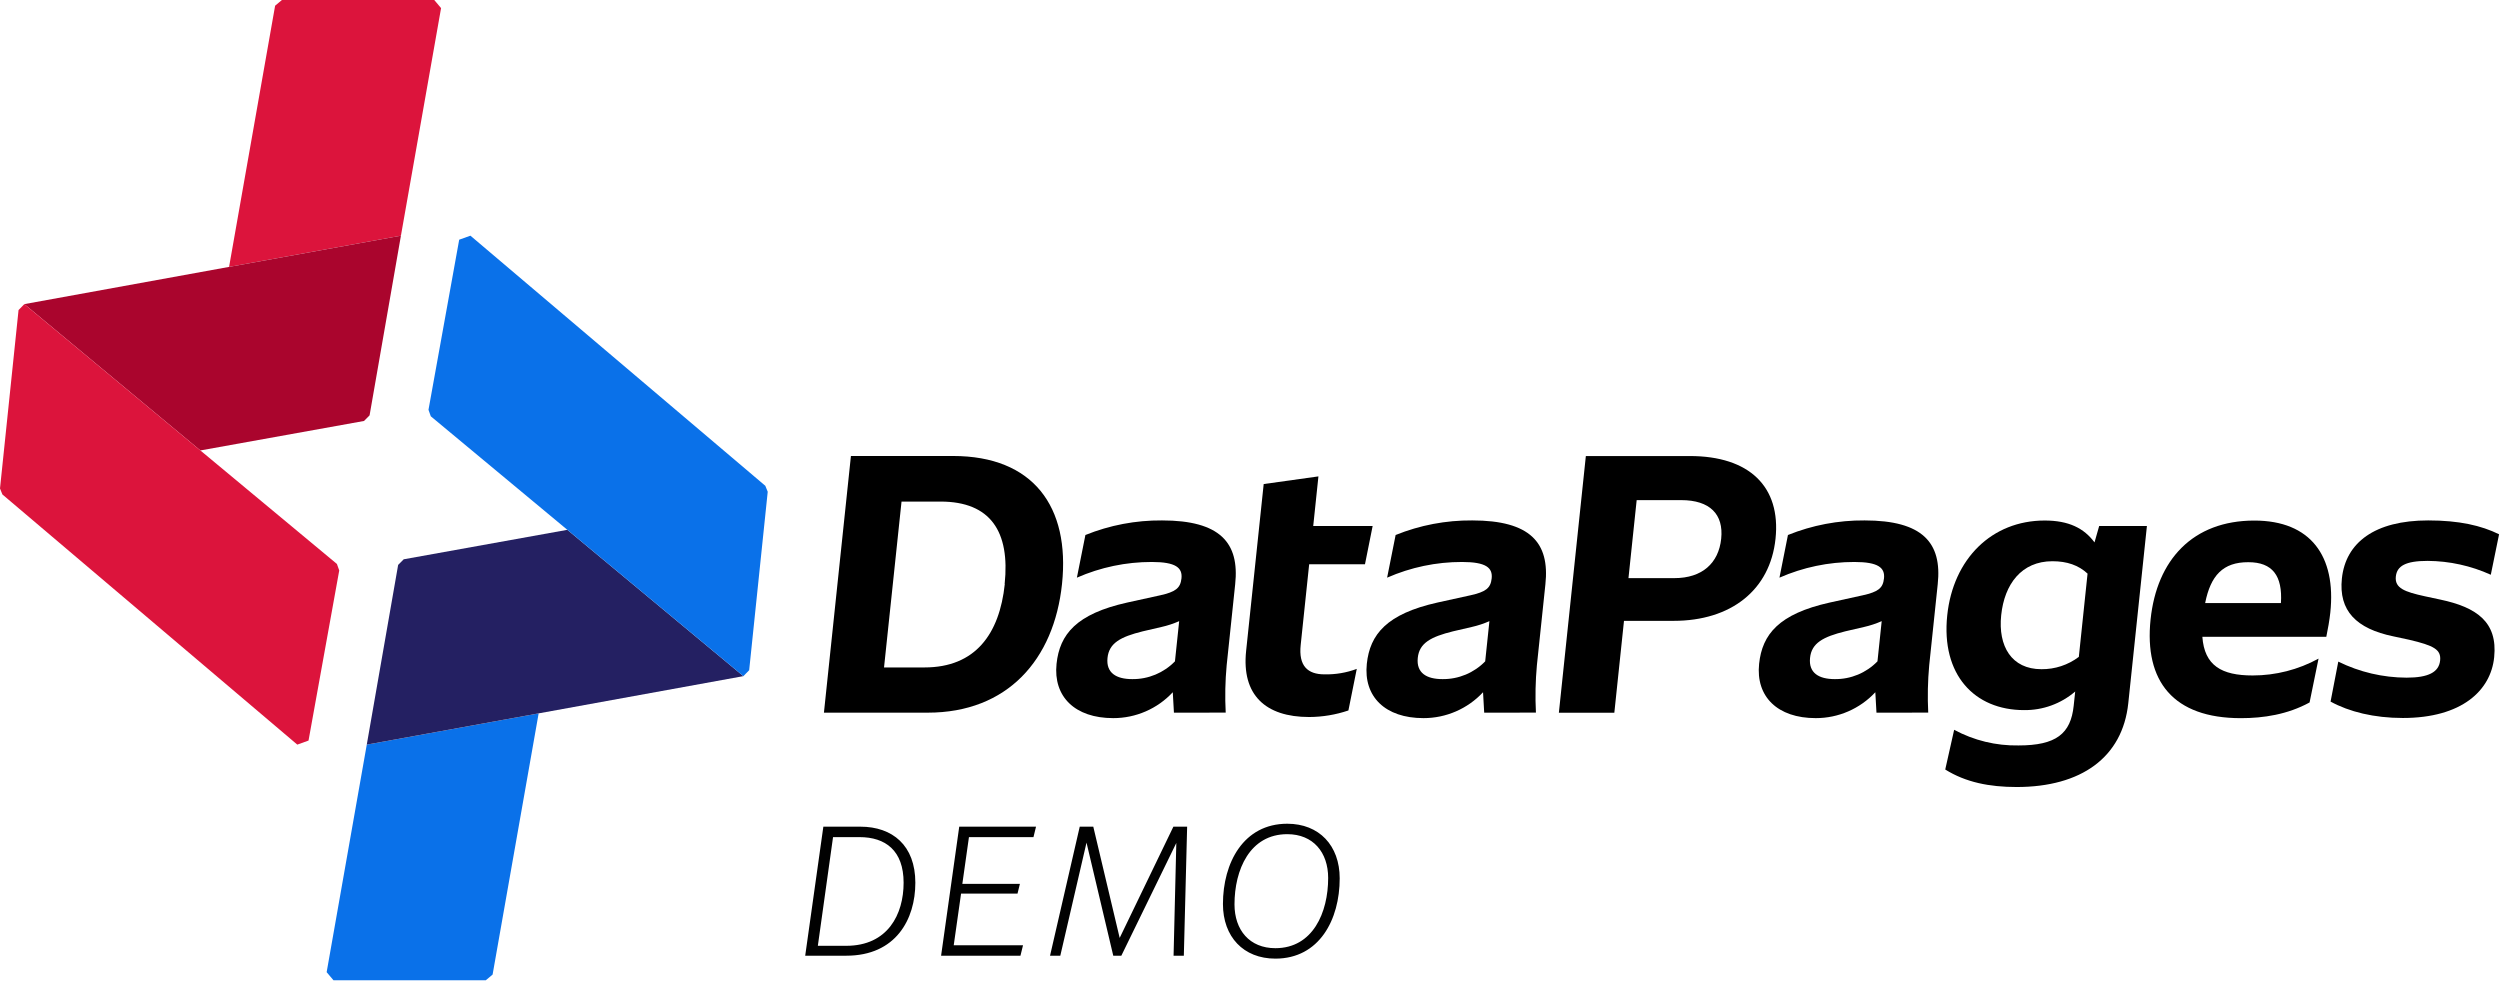 <?xml version="1.0" encoding="UTF-8"?>
<svg width="124px" height="49px" viewBox="0 0 124 49" version="1.1" xmlns="http://www.w3.org/2000/svg" xmlns:xlink="http://www.w3.org/1999/xlink">
    <!-- Generator: sketchtool 49.2 (51160) - http://www.bohemiancoding.com/sketch -->
    <title>CD8FFB5B-D33A-4EED-82C9-9B3648D32AE3</title>
    <desc>Created with sketchtool.</desc>
    <defs></defs>
    <g id="Demo-Landing" stroke="none" stroke-width="1" fill="none" fill-rule="evenodd">
        <g transform="translate(-149, -40)" id="logo-datapages-copy">
            <g transform="translate(149, 40)">
                <polygon id="Shape" fill="#DC143C" fill-rule="nonzero" points="21.877 0.402 21.539 0 13.983 0 13.646 0.283 11.362 13.238 19.886 11.69"></polygon>
                <polygon id="Shape" fill="#AA052D" fill-rule="nonzero" points="18.055 20.88 18.331 20.602 19.886 11.69 11.362 13.238 1.208 15.084 9.938 22.342"></polygon>
                <polygon id="Shape" fill="#DC143C" fill-rule="nonzero" points="16.711 27.972 9.938 22.342 1.208 15.084 0.92 15.379 0 24.228 0.119 24.525 14.746 36.933 15.303 36.732 16.826 28.295"></polygon>
                <polygon id="Shape" fill="#0A71E9" fill-rule="nonzero" points="16.202 48.219 16.54 48.621 24.096 48.621 24.433 48.338 26.717 35.383 18.192 36.933"></polygon>
                <path d="M42.674,41.003 C44.265,41.003 45.401,41.93 45.401,43.784 C45.401,45.594 44.438,47.403 41.974,47.403 L39.938,47.403 L40.838,41.003 L42.674,41.003 Z M41.974,46.912 C44.038,46.912 44.819,45.348 44.819,43.784 C44.819,42.184 43.919,41.521 42.629,41.521 L41.319,41.521 L40.565,46.912 L41.974,46.912 Z M51.26,41.521 L48.06,41.521 L47.732,43.839 L50.587,43.839 L50.469,44.321 L47.669,44.321 L47.305,46.884 L50.742,46.884 L50.614,47.403 L46.678,47.403 L47.578,41.003 L51.387,41.003 L51.26,41.521 Z M58.2,41.003 L58.882,41.003 L58.718,47.403 L58.209,47.403 L58.345,41.812 L55.618,47.403 L55.218,47.403 L53.891,41.794 L52.591,47.403 L52.082,47.403 L53.555,41.003 L54.227,41.003 L55.536,46.521 L58.2,41.003 Z M63.258,47.548 C61.677,47.548 60.658,46.466 60.658,44.839 C60.658,42.794 61.677,40.857 63.849,40.857 C65.431,40.857 66.449,41.939 66.449,43.566 C66.449,45.612 65.44,47.548 63.258,47.548 Z M63.258,47.03 C65.122,47.03 65.877,45.257 65.877,43.548 C65.877,42.275 65.131,41.375 63.849,41.375 C61.986,41.375 61.231,43.148 61.231,44.857 C61.231,46.13 61.977,47.03 63.258,47.03 Z" id="Demo" fill="#010101"></path>
                <polygon id="Shape" fill="#242062" fill-rule="nonzero" points="20.024 27.741 19.748 28.019 18.192 36.933 18.192 36.933 26.717 35.383 36.871 33.537 28.14 26.279"></polygon>
                <polygon id="Shape" fill="#0A71E9" fill-rule="nonzero" points="37.96 24.096 23.333 11.69 22.776 11.889 21.253 20.326 21.368 20.649 28.14 26.279 36.871 33.537 37.159 33.242 38.079 24.392"></polygon>
                <path d="M52.676,28.965 C52.281,32.725 49.962,35.348 46.02,35.348 L40.867,35.348 L42.206,22.617 L47.27,22.617 C51.247,22.617 53.079,25.131 52.676,28.965 Z M49.831,28.965 C50.102,26.379 49.14,24.878 46.651,24.878 L44.716,24.878 L43.848,33.105 L45.856,33.105 C48.367,33.105 49.575,31.463 49.838,28.965 L49.831,28.965 Z" id="Shape" fill="#000000" fill-rule="nonzero"></path>
                <path d="M58.227,35.348 L58.17,34.335 C57.407,35.156 56.336,35.621 55.215,35.619 C53.315,35.619 52.234,34.551 52.405,32.924 C52.559,31.46 53.389,30.448 55.908,29.887 L57.555,29.525 C58.294,29.358 58.549,29.181 58.601,28.689 C58.656,28.163 58.324,27.874 57.131,27.874 C55.852,27.872 54.586,28.138 53.414,28.652 L53.836,26.536 C55.043,26.048 56.334,25.803 57.637,25.813 C60.512,25.813 61.486,26.916 61.265,28.978 L60.843,32.995 C60.77,33.776 60.754,34.562 60.795,35.346 L58.227,35.348 Z M58.278,32.797 L58.487,30.809 C58.204,30.934 57.909,31.031 57.606,31.099 L56.679,31.314 C55.583,31.586 55.006,31.893 54.932,32.635 C54.858,33.376 55.364,33.684 56.159,33.684 C56.956,33.693 57.722,33.374 58.278,32.802 L58.278,32.797 Z" id="Shape" fill="#000000" fill-rule="nonzero"></path>
                <path d="M65.695,33.448 C66.241,33.46 66.785,33.368 67.296,33.177 L66.881,35.239 C66.254,35.452 65.597,35.561 64.935,35.564 C62.759,35.564 61.58,34.461 61.807,32.292 L62.679,24.009 L65.394,23.629 L65.136,26.09 L68.083,26.09 L67.703,27.987 L64.935,27.987 L64.515,31.984 C64.401,33.033 64.863,33.448 65.695,33.448 Z" id="Shape" fill="#000000" fill-rule="nonzero"></path>
                <path d="M73.616,35.348 L73.559,34.335 C72.795,35.156 71.724,35.621 70.603,35.619 C68.704,35.619 67.623,34.551 67.794,32.924 C67.948,31.463 68.784,30.448 71.295,29.887 L72.941,29.525 C73.683,29.358 73.936,29.181 73.987,28.689 C74.043,28.163 73.711,27.874 72.518,27.874 C71.239,27.872 69.973,28.138 68.801,28.652 L69.223,26.536 C70.43,26.048 71.721,25.803 73.023,25.813 C75.899,25.813 76.873,26.916 76.652,28.978 L76.23,32.995 C76.158,33.776 76.142,34.562 76.182,35.346 L73.616,35.348 Z M73.666,32.797 L73.875,30.809 C73.592,30.934 73.297,31.031 72.995,31.099 L72.068,31.314 C70.973,31.586 70.394,31.893 70.321,32.635 C70.247,33.376 70.752,33.684 71.547,33.684 C72.345,33.693 73.111,33.374 73.666,32.802 L73.666,32.797 Z" id="Shape" fill="#000000" fill-rule="nonzero"></path>
                <path d="M88.066,26.722 C87.798,29.271 85.855,30.794 83.01,30.794 L80.55,30.794 L80.071,35.351 L77.32,35.351 L78.658,22.62 L83.813,22.62 C86.762,22.617 88.338,24.136 88.066,26.722 Z M85.371,26.722 C85.498,25.51 84.814,24.806 83.385,24.806 L81.179,24.806 L80.772,28.675 L83.052,28.675 C84.426,28.675 85.244,27.934 85.371,26.722 Z" id="Shape" fill="#000000" fill-rule="nonzero"></path>
                <path d="M93.073,35.348 L93.016,34.335 C92.252,35.156 91.181,35.621 90.061,35.619 C88.163,35.619 87.08,34.551 87.252,32.924 C87.406,31.46 88.235,30.448 90.753,29.887 L92.4,29.525 C93.142,29.358 93.396,29.181 93.446,28.689 C93.501,28.163 93.17,27.874 91.977,27.874 C90.698,27.873 89.433,28.138 88.261,28.652 L88.682,26.536 C89.889,26.048 91.181,25.803 92.484,25.813 C95.359,25.813 96.333,26.916 96.111,28.978 L95.689,32.995 C95.617,33.776 95.601,34.562 95.64,35.346 L93.073,35.348 Z M93.123,32.797 L93.332,30.809 C93.049,30.934 92.754,31.031 92.452,31.099 L91.525,31.314 C90.43,31.586 89.851,31.893 89.778,32.635 C89.704,33.376 90.21,33.684 91.006,33.684 C91.803,33.693 92.568,33.374 93.123,32.802 L93.123,32.797 Z" id="Shape" fill="#000000" fill-rule="nonzero"></path>
                <path d="M106.487,26.09 L105.563,34.877 C105.28,37.572 103.22,39.036 100.027,39.036 C98.671,39.036 97.501,38.802 96.484,38.168 L96.926,36.198 C97.905,36.727 99.004,36.994 100.117,36.974 C101.98,36.974 102.71,36.397 102.855,35.005 L102.93,34.298 C102.225,34.905 101.322,35.233 100.392,35.221 C97.933,35.221 96.273,33.467 96.583,30.519 C96.877,27.716 98.795,25.818 101.416,25.818 C102.609,25.818 103.366,26.198 103.888,26.903 L104.119,26.09 L106.487,26.09 Z M103.11,32.581 L103.543,28.451 C103.099,28.036 102.524,27.837 101.801,27.837 C100.263,27.837 99.419,28.976 99.259,30.514 C99.098,32.052 99.772,33.192 101.255,33.192 C101.924,33.199 102.576,32.984 103.11,32.581 Z" id="Shape" fill="#000000" fill-rule="nonzero"></path>
                <path d="M115.385,31.586 L109.237,31.586 C109.34,33.015 110.192,33.503 111.73,33.503 C112.873,33.504 113.998,33.216 115,32.667 L114.555,34.842 C113.461,35.44 112.267,35.621 111.146,35.621 C107.799,35.621 106.346,33.795 106.669,30.72 C106.979,27.773 108.758,25.82 111.814,25.82 C114.617,25.82 115.877,27.592 115.584,30.377 C115.549,30.719 115.456,31.261 115.385,31.586 Z M109.377,29.912 L113.134,29.912 C113.221,28.555 112.714,27.885 111.519,27.885 C110.259,27.879 109.647,28.548 109.377,29.905 L109.377,29.912 Z" id="Shape" fill="#000000" fill-rule="nonzero"></path>
                <path d="M121.03,32.762 C121.087,32.22 120.727,32.021 119.492,31.731 L118.714,31.564 C116.873,31.184 115.989,30.297 116.158,28.689 C116.346,26.916 117.782,25.813 120.439,25.813 C121.976,25.813 123.07,26.066 123.954,26.5 L123.544,28.508 C122.561,28.062 121.495,27.828 120.416,27.82 C119.313,27.82 118.888,28.073 118.833,28.598 C118.773,29.176 119.278,29.356 120.267,29.574 L121.047,29.741 C122.833,30.121 123.892,30.844 123.711,32.6 C123.544,34.245 122.11,35.612 119.181,35.612 C117.752,35.612 116.518,35.304 115.596,34.799 L115.979,32.816 C117.033,33.336 118.192,33.608 119.367,33.612 C120.453,33.612 120.968,33.339 121.03,32.762 Z" id="Shape" fill="#000000" fill-rule="nonzero"></path>
            </g>
        </g>
    </g>
</svg>